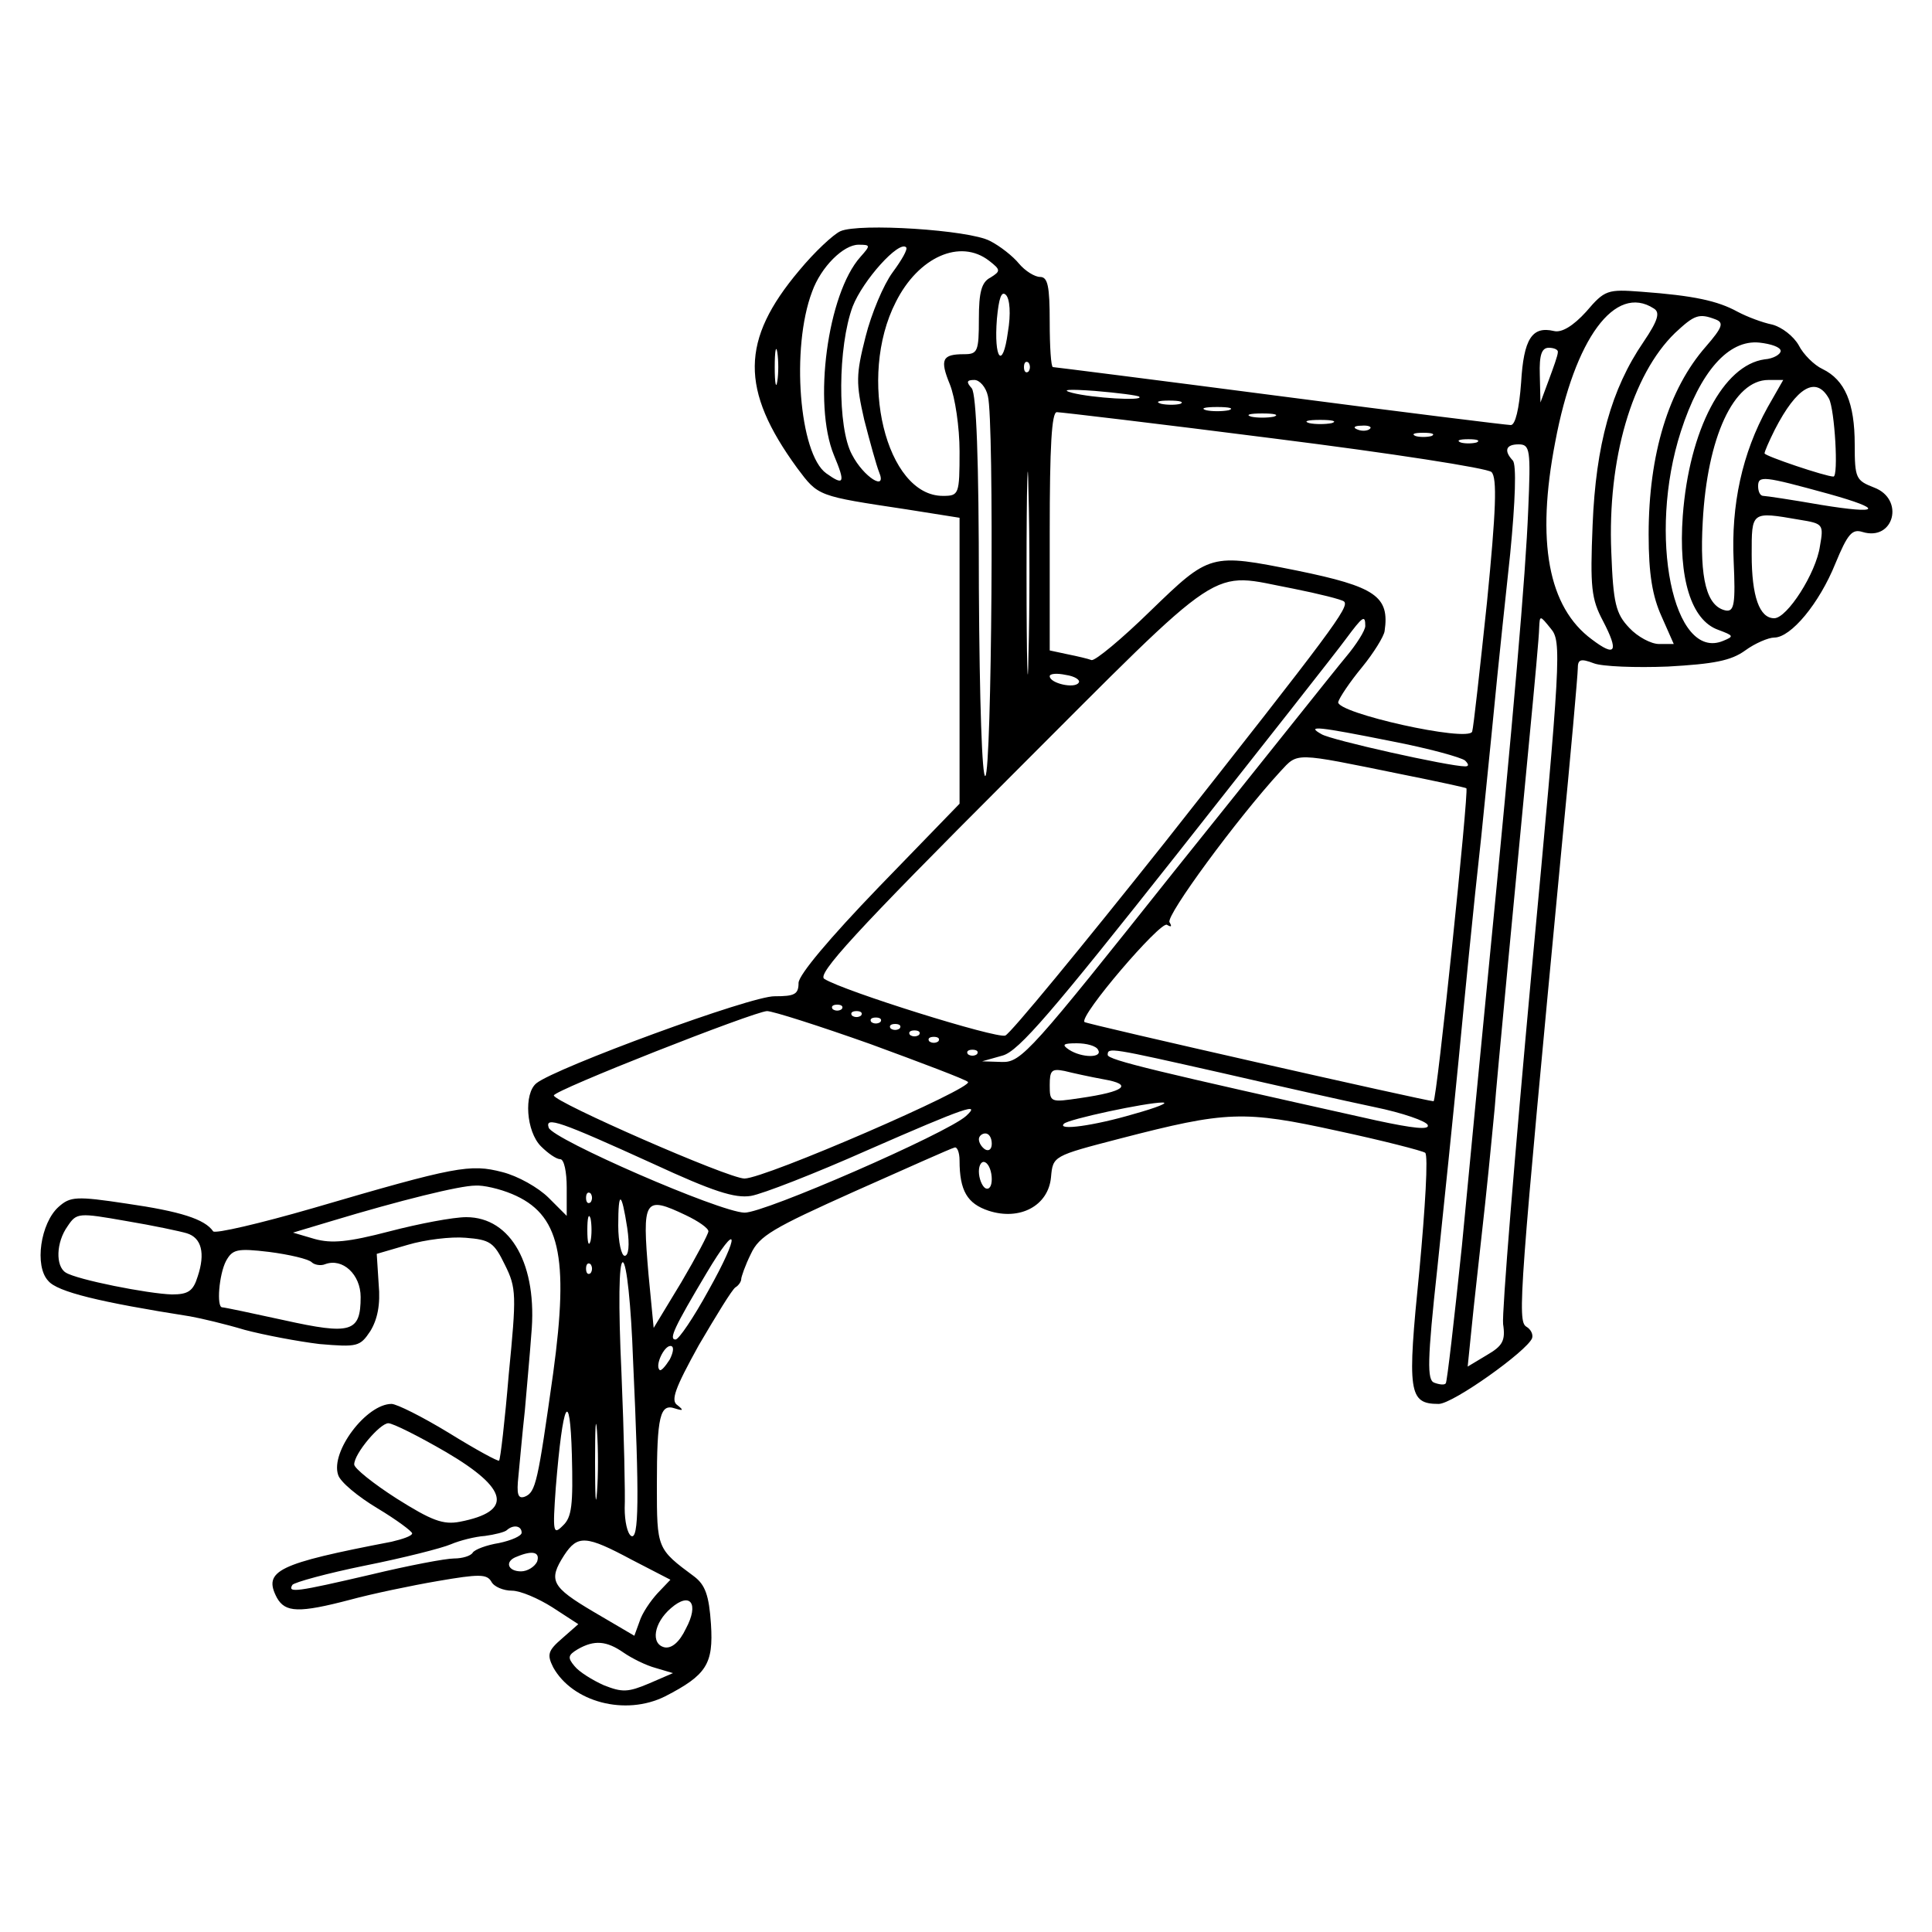 <?xml version="1.0" standalone="no"?>
<!DOCTYPE svg PUBLIC "-//W3C//DTD SVG 20010904//EN"
 "http://www.w3.org/TR/2001/REC-SVG-20010904/DTD/svg10.dtd">
<svg version="1.0" xmlns="http://www.w3.org/2000/svg"
 width="300pt" height="300pt" viewBox="0 0 300 300"
 preserveAspectRatio="xMidYMid meet">
<g transform="translate(0,300) scale(0.1,-0.1)"
fill="#000000" stroke="none">
<path d="M1305 2641 c-11 -5 -40 -32 -64 -61 -91 -108 -92 -185 -3 -307 33
-44 31 -43 170 -64 l82 -13 0 -222 0 -222 -125 -129 c-78 -81 -124 -136 -125
-149 0 -18 -6 -21 -37 -21 -36 1 -340 -111 -370 -135 -20 -16 -16 -75 7 -98
11 -11 24 -20 30 -20 6 0 10 -20 10 -44 l0 -44 -28 28 c-16 16 -48 34 -72 40
-50 13 -72 9 -294 -56 -83 -24 -152 -40 -155 -36 -13 19 -51 31 -134 43 -79
12 -88 11 -106 -5 -28 -25 -38 -92 -16 -115 14 -17 80 -33 220 -55 17 -3 55
-12 85 -21 30 -8 83 -18 116 -22 59 -5 63 -4 79 20 11 18 16 41 13 73 l-3 47
48 14 c27 8 67 13 90 11 38 -3 44 -7 61 -42 18 -36 18 -47 6 -170 -6 -72 -13
-132 -15 -134 -1 -2 -36 17 -78 43 -41 25 -81 45 -89 45 -39 0 -95 -74 -83
-110 3 -11 31 -34 61 -52 30 -18 54 -36 54 -39 0 -4 -15 -9 -32 -13 -177 -34
-200 -45 -178 -87 13 -23 34 -24 114 -3 33 9 95 22 136 29 64 11 76 11 83 -1
4 -8 19 -14 32 -14 13 0 41 -12 63 -26 l40 -26 -25 -22 c-22 -19 -24 -25 -14
-45 30 -54 112 -76 174 -45 64 33 75 50 71 112 -3 45 -9 61 -26 74 -58 43 -58
43 -58 142 0 107 5 127 28 119 13 -4 14 -3 4 5 -11 7 -4 26 33 93 27 46 52 87
57 90 5 3 9 9 9 13 0 3 6 21 15 39 13 28 34 40 161 97 81 36 150 67 155 68 4
2 8 -7 8 -20 0 -47 12 -67 45 -78 49 -16 93 8 97 52 3 33 3 33 107 60 166 43
192 44 338 12 70 -15 132 -31 136 -34 5 -4 0 -86 -9 -183 -19 -189 -17 -207
30 -207 22 0 137 82 145 102 2 6 -2 14 -9 18 -14 9 -11 50 55 745 14 143 25
268 25 277 0 14 4 16 25 8 13 -5 65 -7 115 -5 71 4 98 9 120 25 15 11 36 20
45 20 26 0 70 53 95 115 19 46 26 54 42 49 49 -15 66 51 18 69 -28 11 -30 14
-30 67 0 64 -15 100 -50 117 -13 6 -30 23 -37 37 -8 14 -26 28 -41 32 -15 3
-39 12 -54 20 -31 17 -68 25 -149 31 -53 4 -57 3 -86 -31 -20 -22 -38 -33 -50
-30 -34 8 -47 -12 -51 -80 -3 -41 -9 -66 -16 -66 -6 0 -168 20 -359 45 -192
25 -350 45 -352 45 -3 0 -5 32 -5 70 0 56 -3 70 -15 70 -8 0 -23 9 -33 21 -9
11 -29 27 -45 35 -32 17 -203 28 -232 15z m31 -40 c-51 -57 -74 -228 -41 -308
18 -43 16 -48 -12 -28 -42 30 -55 195 -22 282 14 39 49 73 72 73 19 0 19 -1 3
-19z m50 -24 c-14 -19 -33 -64 -42 -100 -15 -59 -15 -72 -2 -129 9 -35 19 -71
23 -81 13 -31 -24 -8 -42 27 -23 42 -22 168 1 230 16 41 72 103 83 92 3 -3 -7
-20 -21 -39z m150 18 c18 -14 18 -16 2 -26 -14 -7 -18 -23 -18 -64 0 -51 -2
-55 -23 -55 -34 0 -38 -8 -22 -47 8 -20 15 -66 15 -104 0 -67 -1 -69 -26 -69
-88 0 -133 184 -73 301 35 70 100 99 145 64z m29 -111 c-8 -59 -22 -42 -17 21
3 32 7 44 14 37 6 -6 8 -29 3 -58z m1003 37 c10 -6 7 -18 -16 -52 -50 -73 -74
-160 -79 -284 -4 -97 -2 -115 16 -149 25 -48 20 -57 -17 -29 -68 50 -87 152
-57 307 30 160 93 246 153 207z m96 -17 c13 -5 11 -12 -15 -42 -58 -66 -89
-167 -89 -292 0 -62 6 -96 20 -127 l19 -43 -23 0 c-12 0 -33 11 -46 25 -21 22
-25 38 -28 118 -6 144 32 275 99 340 30 28 37 31 63 21z m-1457 -96 c-2 -13
-4 -3 -4 22 0 25 2 35 4 23 2 -13 2 -33 0 -45z m1558 47 c0 -5 -11 -12 -25
-13 -64 -9 -117 -109 -127 -243 -7 -97 13 -162 55 -177 24 -9 25 -10 8 -17
-78 -33 -118 164 -66 325 30 93 74 143 122 138 18 -2 33 -7 33 -13z m-346 -2
c0 -5 -7 -24 -14 -43 l-13 -35 -1 43 c-1 31 3 42 14 42 8 0 15 -3 14 -7z
m-822 -30 c-4 -3 -7 0 -7 7 0 7 3 10 7 7 3 -4 3 -10 0 -14z m-63 -38 c10 -39
6 -584 -4 -590 -5 -3 -9 114 -10 291 0 203 -4 301 -11 311 -9 10 -8 13 4 13 8
0 18 -11 21 -25z m1211 -17 c-40 -72 -57 -152 -53 -239 3 -66 1 -79 -12 -77
-30 6 -41 49 -36 138 7 131 48 220 102 220 l23 0 -24 -42z m-976 16 c8 -7 -73
-2 -104 6 -19 5 -6 6 35 3 36 -3 67 -7 69 -9z m1071 -3 c9 -17 15 -121 7 -121
-12 0 -107 32 -107 36 0 3 7 19 16 37 34 66 64 84 84 48z m-1007 -8 c-7 -2
-21 -2 -30 0 -10 3 -4 5 12 5 17 0 24 -2 18 -5z m75 -10 c-10 -2 -26 -2 -35 0
-10 3 -2 5 17 5 19 0 27 -2 18 -5z m-311 -380 c-1 -71 -3 -13 -3 127 0 140 2
198 3 128 2 -71 2 -185 0 -255z m382 336 c183 -23 331 -46 337 -52 9 -9 7 -60
-7 -202 -11 -104 -21 -195 -23 -201 -6 -17 -212 29 -208 46 2 7 18 31 37 54
18 22 34 48 35 56 8 54 -14 69 -136 94 -135 27 -135 27 -228 -63 -44 -43 -85
-77 -91 -76 -5 2 -22 6 -37 9 l-28 6 0 185 c0 131 3 185 11 185 6 0 158 -18
338 -41z m-1 34 c-10 -2 -26 -2 -35 0 -10 3 -2 5 17 5 19 0 27 -2 18 -5z m90
-10 c-10 -2 -26 -2 -35 0 -10 3 -2 5 17 5 19 0 27 -2 18 -5z m59 -9 c-3 -3
-12 -4 -19 -1 -8 3 -5 6 6 6 11 1 17 -2 13 -5z m96 -11 c-7 -2 -19 -2 -25 0
-7 3 -2 5 12 5 14 0 19 -2 13 -5z m70 -10 c-7 -2 -19 -2 -25 0 -7 3 -2 5 12 5
14 0 19 -2 13 -5z m80 -105 c-4 -100 -22 -310 -63 -728 -11 -113 -29 -299 -40
-415 -12 -115 -23 -211 -25 -213 -2 -3 -10 -2 -18 1 -11 4 -11 33 5 179 10 95
25 241 33 323 8 83 23 238 35 345 11 107 22 220 25 250 3 30 12 116 20 190 8
82 10 139 4 145 -14 15 -11 25 9 25 18 0 19 -8 15 -102z m467 25 c86 -24 80
-32 -12 -17 -46 8 -86 14 -90 14 -5 0 -8 7 -8 15 0 17 8 16 110 -12z m-46 -40
c37 -6 38 -7 32 -41 -6 -42 -51 -112 -71 -112 -23 0 -35 34 -35 99 0 67 -1 67
74 54z m-786 -107 c40 -8 76 -17 79 -20 9 -8 -18 -44 -279 -375 -128 -161
-239 -296 -247 -299 -14 -5 -251 69 -281 88 -12 7 47 72 290 315 340 340 305
316 438 291z m112 -58 c0 -7 -14 -29 -30 -48 -16 -19 -135 -169 -266 -332
-222 -279 -238 -298 -268 -297 l-31 1 32 9 c25 7 77 68 270 312 131 166 250
317 263 335 26 35 30 38 30 20z m258 -539 c-26 -283 -46 -528 -44 -545 4 -26
-1 -34 -25 -48 l-30 -18 6 59 c3 32 13 119 21 193 8 74 14 142 15 150 1 21 37
396 54 575 8 83 15 159 15 170 1 20 1 20 18 -1 17 -20 16 -43 -30 -535z m-703
451 c-6 -10 -45 -1 -45 10 0 4 11 5 25 2 14 -2 23 -8 20 -12z m486 -91 c57
-11 108 -25 114 -30 6 -6 6 -9 0 -9 -25 0 -209 41 -223 50 -25 14 -6 12 109
-11z m14 -51 c55 -11 101 -21 102 -22 4 -4 -46 -486 -51 -486 -10 0 -540 120
-542 123 -9 9 118 157 128 151 7 -4 8 -3 4 4 -6 10 105 161 172 234 28 30 20
30 187 -4z m-868 -365 c-4 -3 -10 -3 -14 0 -3 4 0 7 7 7 7 0 10 -3 7 -7z m44
-54 c79 -29 148 -55 152 -59 10 -9 -315 -150 -347 -150 -25 0 -296 119 -296
129 0 8 310 130 331 131 9 0 81 -23 160 -51z m-14 44 c-4 -3 -10 -3 -14 0 -3
4 0 7 7 7 7 0 10 -3 7 -7z m30 -10 c-4 -3 -10 -3 -14 0 -3 4 0 7 7 7 7 0 10
-3 7 -7z m30 -10 c-4 -3 -10 -3 -14 0 -3 4 0 7 7 7 7 0 10 -3 7 -7z m30 -10
c-4 -3 -10 -3 -14 0 -3 4 0 7 7 7 7 0 10 -3 7 -7z m30 -10 c-4 -3 -10 -3 -14
0 -3 4 0 7 7 7 7 0 10 -3 7 -7z m248 -13 c8 -13 -25 -13 -45 0 -12 8 -9 10 12
10 15 0 30 -4 33 -10z m-188 -7 c-4 -3 -10 -3 -14 0 -3 4 0 7 7 7 7 0 10 -3 7
-7z m380 -29 c87 -20 194 -44 237 -53 44 -9 81 -22 83 -28 3 -8 -23 -5 -79 7
-341 76 -418 94 -418 102 0 12 4 11 177 -28z m-183 -10 c46 -8 33 -19 -36 -29
-47 -7 -48 -7 -48 20 0 23 3 26 23 22 12 -3 39 -9 61 -13z m46 -54 c-61 -18
-119 -26 -108 -15 6 7 128 33 153 33 11 0 -9 -8 -45 -18z m-260 -3 c-30 -27
-314 -151 -344 -150 -39 1 -298 114 -304 132 -6 18 17 10 162 -56 93 -43 127
-54 152 -50 18 3 100 35 181 71 153 67 177 75 153 53z m40 -43 c0 -8 -4 -12
-10 -9 -5 3 -10 10 -10 16 0 5 5 9 10 9 6 0 10 -7 10 -16z m0 -55 c0 -11 -4
-17 -10 -14 -5 3 -10 15 -10 26 0 11 5 17 10 14 6 -3 10 -15 10 -26z m-745
-23 c74 -31 89 -95 64 -278 -24 -170 -27 -185 -44 -192 -11 -4 -13 4 -10 32 2
20 6 66 10 102 3 36 8 89 10 118 10 107 -31 182 -101 182 -20 0 -73 -10 -119
-22 -65 -17 -90 -19 -116 -12 l-34 10 60 18 c106 32 199 55 223 55 12 1 38 -5
57 -13z m122 -13 c-4 -3 -7 0 -7 7 0 7 3 10 7 7 3 -4 3 -10 0 -14z m57 -40 c4
-27 2 -43 -4 -43 -5 0 -10 21 -10 47 0 55 5 54 14 -4z m91 20 c19 -9 35 -20
35 -25 0 -4 -19 -40 -42 -79 l-43 -71 -8 83 c-10 117 -7 123 58 92z m-775 -28
c23 -7 29 -31 17 -67 -7 -23 -15 -28 -40 -28 -37 1 -148 23 -165 34 -16 10
-15 47 3 72 14 21 17 21 91 8 42 -7 84 -16 94 -19z m627 -12 c-3 -10 -5 -2 -5
17 0 19 2 27 5 18 2 -10 2 -26 0 -35z m183 -77 c-23 -42 -46 -76 -51 -76 -11
0 -2 19 48 103 50 84 53 62 3 -27z m-616 44 c4 -4 14 -6 21 -3 27 10 55 -16
55 -51 0 -55 -15 -59 -119 -36 -50 11 -93 20 -96 20 -9 0 -5 51 6 72 10 18 17
20 67 14 31 -4 61 -11 66 -16z m433 -17 c-4 -3 -7 0 -7 7 0 7 3 10 7 7 3 -4 3
-10 0 -14z m66 -135 c10 -216 9 -280 -3 -273 -6 4 -10 23 -10 43 1 20 -1 115
-5 210 -5 107 -4 172 2 172 6 0 13 -67 16 -152z m57 1 c-7 -11 -14 -19 -16
-16 -7 7 7 37 17 37 6 0 5 -9 -1 -21z m-166 -258 c-15 -15 -16 -11 -11 59 11
135 22 157 25 51 2 -78 0 -97 -14 -110z m53 52 c-2 -27 -3 -5 -3 47 0 52 1 74
3 48 2 -27 2 -69 0 -95z m-234 62 c97 -57 104 -92 21 -108 -26 -5 -44 2 -98
36 -36 23 -66 47 -66 53 0 17 40 64 53 64 7 0 47 -20 90 -45z m117 -125 c0 -5
-16 -12 -35 -16 -19 -3 -38 -10 -41 -15 -3 -5 -16 -9 -29 -9 -13 0 -71 -11
-129 -25 -116 -27 -130 -29 -122 -16 3 4 54 18 113 30 60 12 119 27 133 33 14
6 38 12 53 13 15 2 31 6 34 9 10 9 23 7 23 -4z m171 -42 l60 -31 -20 -21 c-11
-12 -24 -31 -28 -44 l-8 -22 -63 37 c-66 39 -71 49 -46 88 21 32 34 31 105 -7z
m-147 -3 c-4 -8 -15 -15 -25 -15 -21 0 -26 16 -6 23 24 10 36 7 31 -8z m231
-104 c-10 -21 -22 -31 -33 -29 -22 5 -17 38 10 61 30 26 44 7 23 -32z m-97
-37 c13 -9 35 -20 50 -24 l27 -8 -37 -16 c-33 -14 -42 -14 -70 -3 -18 8 -39
21 -46 30 -11 13 -10 17 5 26 26 15 45 13 71 -5z"/>
</g>
</svg>
